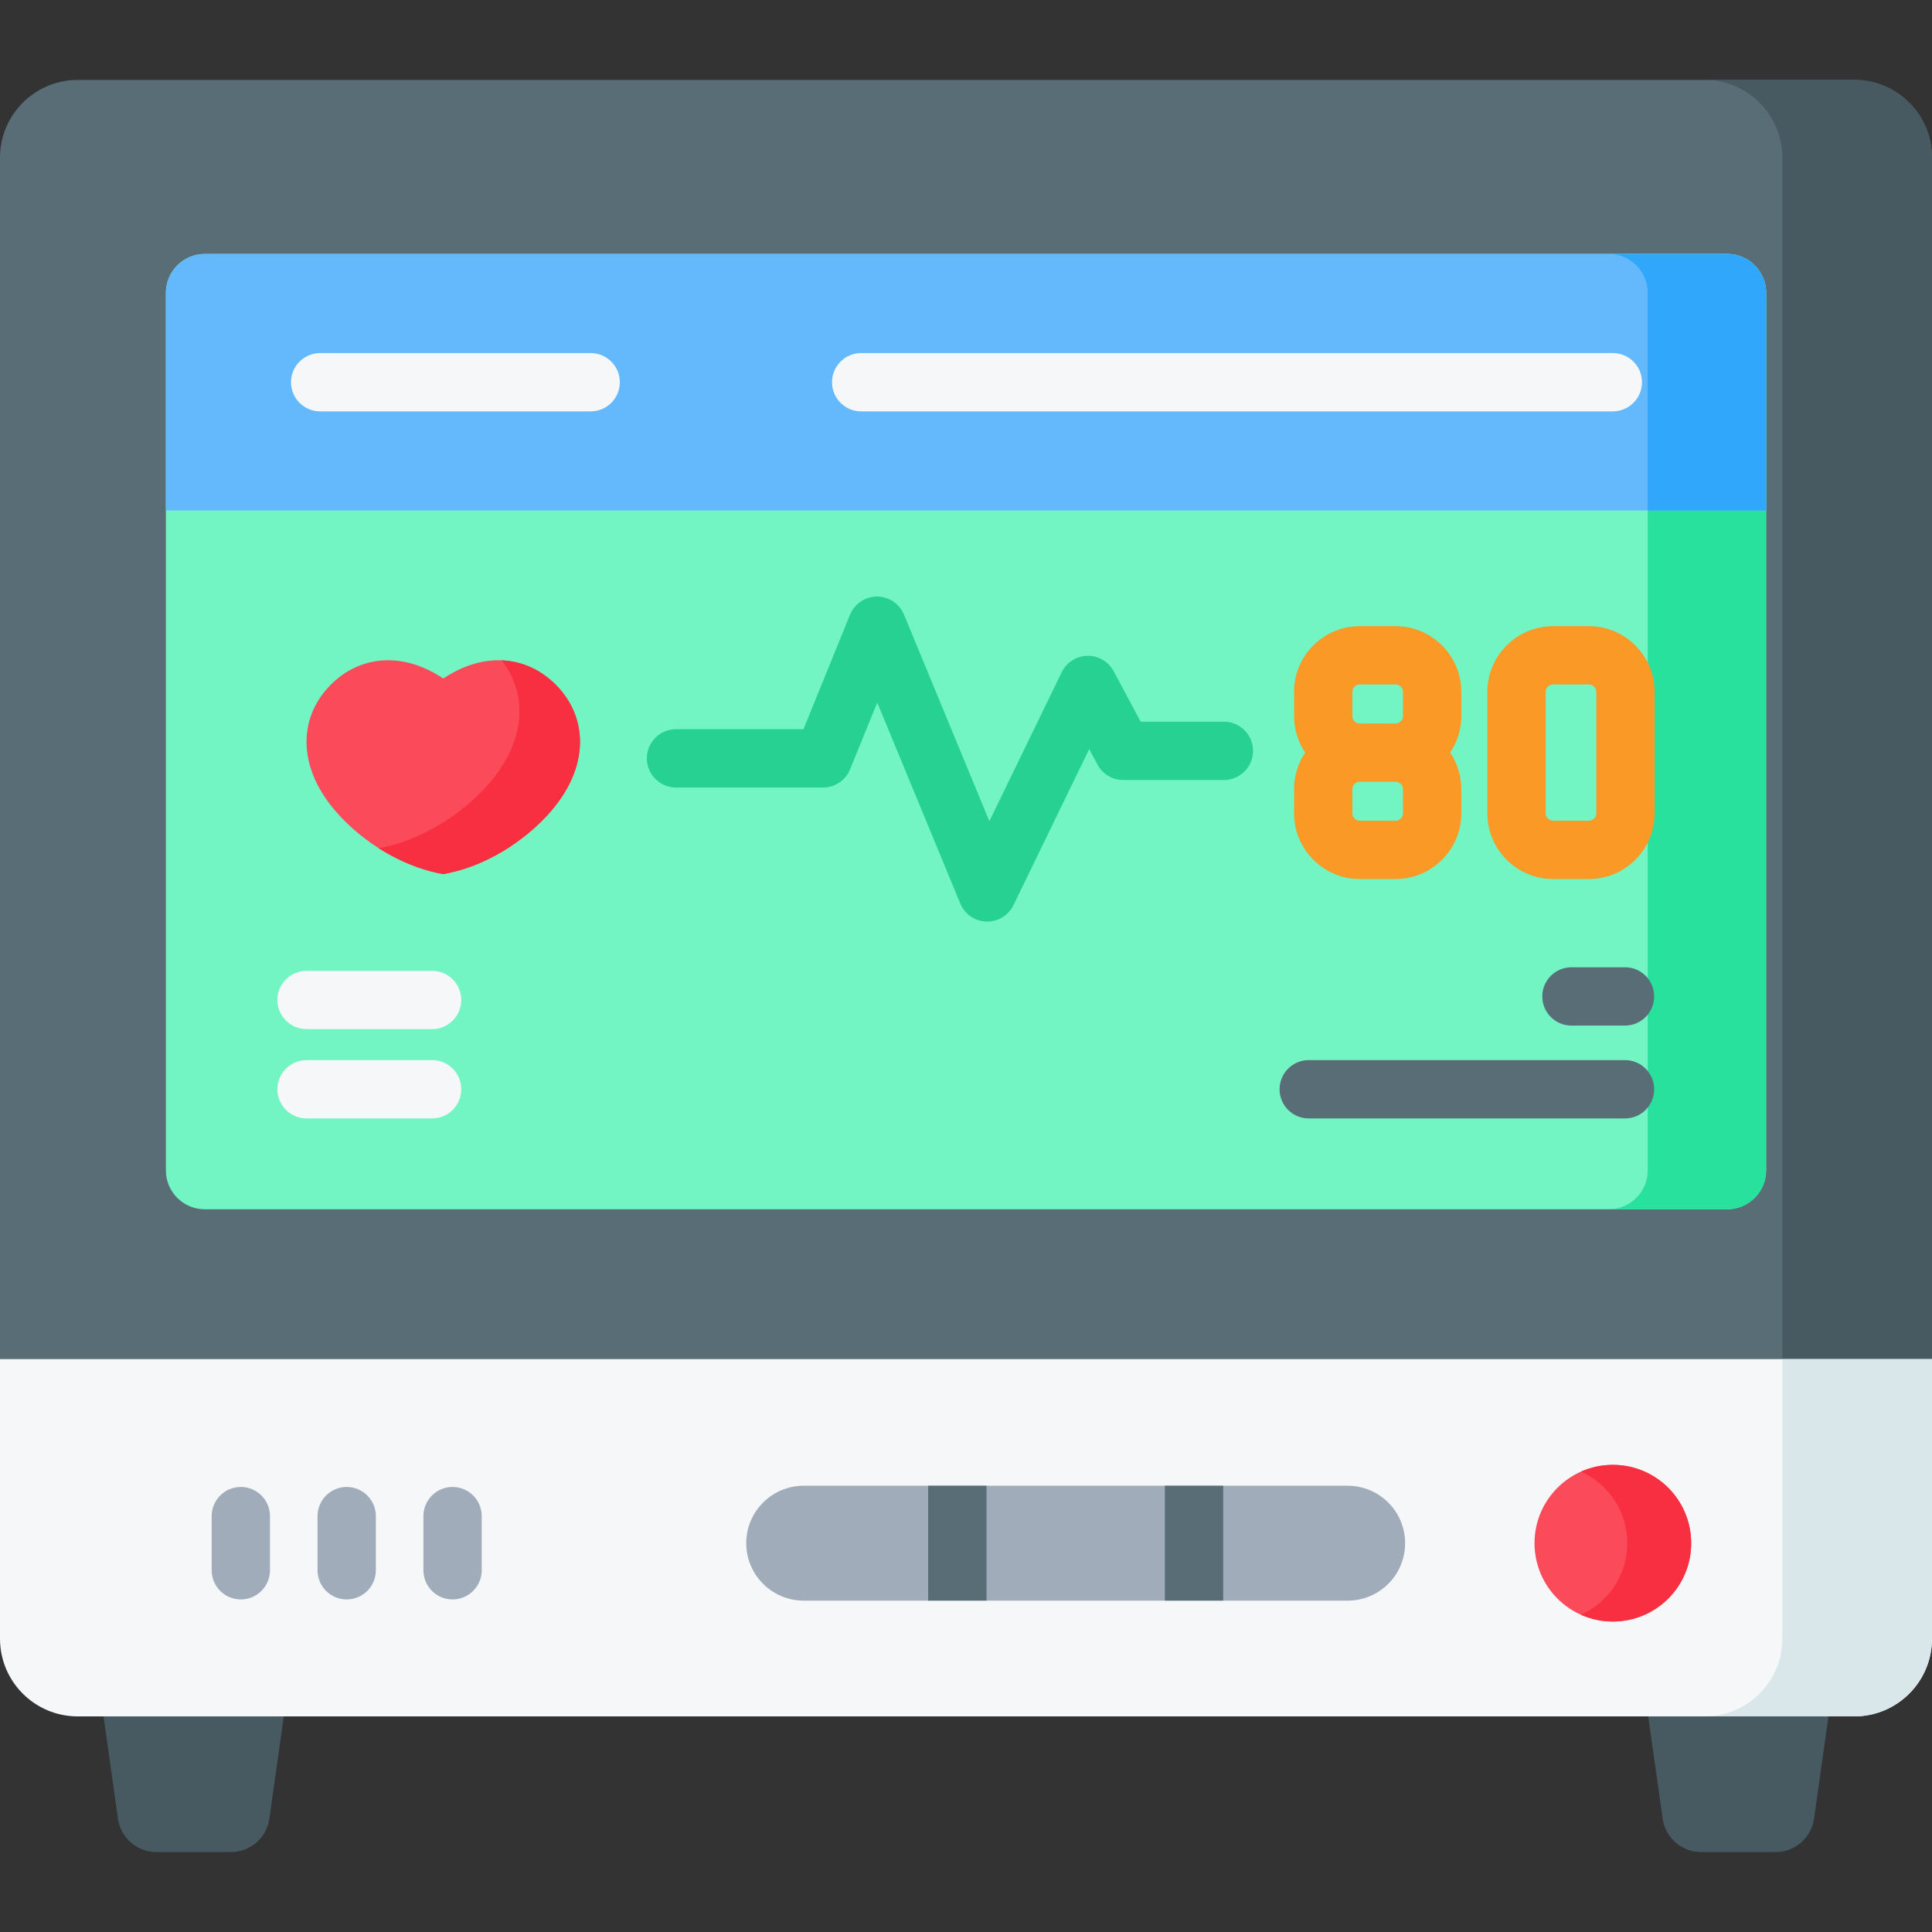 <?xml version="1.0" standalone="no"?><!DOCTYPE svg PUBLIC "-//W3C//DTD SVG 1.1//EN" "http://www.w3.org/Graphics/SVG/1.1/DTD/svg11.dtd"><svg height="1024" node-id="1" sillyvg="true" template-height="1024" template-width="1024" version="1.1" viewBox="0 0 1024 1024" width="1024" xmlns="http://www.w3.org/2000/svg" xmlns:xlink="http://www.w3.org/1999/xlink"><rect x="0" y="0" width="1024" height="1024" fill="#333333" stroke="none"/><defs node-id="55"><clipPath id="master_svg0_28_028" node-id="3"><path d="M 0.00 0.00 L 1024.00 0.00 L 1024.00 1024.00 L 0.00 1024.00 Z" fill="#000000" fill-rule="nonzero" node-id="58" stroke="none" target-height="1024" target-width="1024" target-x="0" target-y="0"></path></clipPath></defs><g node-id="184"><g clip-path="url(#master_svg0_28_028)" group-id="1" id="sillyvg_g_1" node-id="64"><path d="M 122.37 981.64 L 82.92 981.64 C 72.65 981.64 63.95 974.08 62.52 963.92 L 52.66 894.03 L 152.63 894.03 L 142.77 963.92 C 141.34 974.08 132.64 981.64 122.37 981.64 Z M 941.08 981.64 L 901.63 981.64 C 891.36 981.64 882.66 974.08 881.23 963.92 L 871.37 894.03 L 971.34 894.03 L 961.48 963.92 C 960.05 974.08 951.35 981.64 941.08 981.64 Z" fill="#475a61" fill-rule="nonzero" group-id="1,2,23" node-id="70" stroke="none" target-height="87.612" target-width="918.686" target-x="52.656" target-y="894.03"></path><path d="M 1024.00 753.24 L 1024.00 83.57 C 1024.00 60.81 1005.55 42.36 982.79 42.36 L 41.21 42.36 C 18.45 42.36 0.00 60.81 0.00 83.57 L 0.00 753.24 L 1024.00 753.24 Z" fill="#596d76" fill-rule="nonzero" group-id="1,3" node-id="76" stroke="none" target-height="710.884" target-width="1024" target-x="0" target-y="42.358"></path><path d="M 944.68 83.57 L 944.68 753.24 L 1024.00 753.24 L 1024.00 83.57 C 1024.00 60.80 1005.56 42.36 982.79 42.36 L 903.47 42.36 C 926.22 42.36 944.68 60.80 944.68 83.57 Z" fill="#475a61" fill-rule="nonzero" group-id="1,4" node-id="81" stroke="none" target-height="710.886" target-width="120.532" target-x="903.468" target-y="42.358"></path><path d="M 1024.00 720.34 L 1024.00 868.52 C 1024.00 891.29 1005.56 909.73 982.79 909.73 L 41.21 909.73 C 18.44 909.73 0.00 891.29 0.00 868.52 L 0.00 720.34 L 1024.00 720.34 Z" fill="#f5f7f8" fill-rule="nonzero" group-id="1,5" node-id="86" stroke="none" target-height="189.39" target-width="1024" target-x="0" target-y="720.34"></path><path d="M 1024.00 720.34 L 1024.00 868.52 C 1024.00 891.29 1005.56 909.73 982.79 909.73 L 903.47 909.73 C 926.21 909.73 944.68 891.29 944.68 868.52 L 944.68 720.34 L 1024.00 720.34 Z" fill="#d9e7eb" fill-rule="nonzero" group-id="1,6" node-id="91" stroke="none" target-height="189.39" target-width="120.532" target-x="903.468" target-y="720.34"></path><path d="M 896.36 817.93 C 896.36 840.86 877.77 859.44 854.84 859.44 C 831.91 859.44 813.33 840.86 813.33 817.93 C 813.33 795.00 831.91 776.41 854.84 776.41 C 877.77 776.41 896.36 795.00 896.36 817.93 Z" fill="#fb4a59" fill-rule="nonzero" group-id="1,7" node-id="96" stroke="none" target-height="83.032" target-width="83.032" target-x="813.326" target-y="776.412"></path><path d="M 896.36 817.92 C 896.36 840.85 877.78 859.44 854.84 859.44 C 848.83 859.44 843.10 858.16 837.93 855.83 C 852.41 849.36 862.51 834.81 862.51 817.92 C 862.51 801.03 852.41 786.48 837.93 780.01 C 843.25 777.62 849.01 776.39 854.84 776.40 C 877.78 776.40 896.36 795.01 896.36 817.92 Z" fill="#f82f40" fill-rule="nonzero" group-id="1,8" node-id="101" stroke="none" target-height="83.043" target-width="58.432" target-x="837.928" target-y="776.393"></path><path d="M 744.74 817.92 C 744.74 834.76 731.10 848.37 714.29 848.37 L 425.98 848.37 C 417.57 848.37 409.97 844.97 404.45 839.45 C 398.72 833.75 395.51 826.00 395.53 817.92 C 395.53 801.11 409.17 787.47 425.98 787.47 L 714.29 787.47 C 722.69 787.47 730.32 790.89 735.82 796.39 C 741.53 802.10 744.74 809.84 744.74 817.92 Z" fill="#a0acb9" fill-rule="nonzero" group-id="1,9" node-id="106" stroke="none" target-height="60.904" target-width="349.233" target-x="395.512" target-y="787.47"></path><path d="M 491.95 787.47 L 522.86 787.47 L 522.86 848.37 L 491.95 848.37 L 491.95 787.47 Z M 617.41 787.47 L 648.31 787.47 L 648.31 848.37 L 617.41 848.37 L 617.41 787.47 Z" fill="#596d76" fill-rule="nonzero" group-id="1,10,24" node-id="113" stroke="none" target-height="60.904" target-width="156.362" target-x="491.952" target-y="787.47"></path><path d="M 127.64 847.73 C 119.11 847.74 112.19 840.82 112.19 832.28 L 112.19 803.58 C 112.19 795.04 119.11 788.12 127.64 788.12 C 136.18 788.12 143.09 795.04 143.09 803.58 L 143.09 832.28 C 143.09 840.82 136.18 847.73 127.64 847.73 Z M 183.75 847.73 C 175.22 847.74 168.30 840.82 168.30 832.28 L 168.30 803.58 C 168.30 795.04 175.22 788.12 183.75 788.12 C 192.29 788.12 199.21 795.04 199.21 803.58 L 199.21 832.28 C 199.21 840.82 192.29 847.73 183.75 847.73 Z M 239.87 847.73 C 231.33 847.74 224.42 840.82 224.42 832.28 L 224.42 803.58 C 224.42 795.04 231.33 788.12 239.87 788.12 C 248.40 788.12 255.32 795.04 255.32 803.58 L 255.32 832.28 C 255.32 840.82 248.40 847.73 239.87 847.73 Z" fill="#a0acb9" fill-rule="nonzero" group-id="1,11,25" node-id="121" stroke="none" target-height="59.612" target-width="143.13" target-x="112.19" target-y="788.124"></path><path d="M 915.47 640.94 L 108.53 640.94 C 97.15 640.94 87.92 631.71 87.92 620.33 L 87.92 155.20 C 87.92 143.82 97.15 134.60 108.53 134.60 L 915.48 134.60 C 926.86 134.60 936.08 143.82 936.08 155.20 L 936.08 620.33 C 936.08 631.71 926.85 640.94 915.47 640.94 Z" fill="#72f4c3" fill-rule="nonzero" group-id="1,12" node-id="127" stroke="none" target-height="506.336" target-width="848.158" target-x="87.922" target-y="134.6"></path><path d="M 936.08 155.20 L 936.08 620.33 C 936.08 631.70 926.85 640.93 915.48 640.93 L 852.72 640.93 C 864.10 640.93 873.33 631.70 873.33 620.33 L 873.33 155.20 C 873.33 143.83 864.10 134.60 852.72 134.60 L 915.48 134.60 C 926.85 134.60 936.08 143.83 936.08 155.20 Z" fill="#27e19d" fill-rule="nonzero" group-id="1,13" node-id="132" stroke="none" target-height="506.334" target-width="83.362" target-x="852.722" target-y="134.6"></path><path d="M 936.08 155.20 L 936.08 270.56 L 87.92 270.56 L 87.92 155.20 C 87.92 143.83 97.15 134.60 108.52 134.60 L 915.48 134.60 C 926.85 134.60 936.08 143.83 936.08 155.20 Z" fill="#64b9fc" fill-rule="nonzero" group-id="1,14" node-id="137" stroke="none" target-height="135.964" target-width="848.168" target-x="87.916" target-y="134.6"></path><path d="M 936.08 155.20 L 936.08 270.56 L 873.33 270.56 L 873.33 155.20 C 873.33 143.83 864.10 134.60 852.72 134.60 L 915.48 134.60 C 926.85 134.60 936.08 143.83 936.08 155.20 Z" fill="#31a7fb" fill-rule="nonzero" group-id="1,15" node-id="142" stroke="none" target-height="135.964" target-width="83.362" target-x="852.722" target-y="134.6"></path><path d="M 313.08 218.04 L 169.71 218.04 C 161.17 218.05 154.24 211.13 154.24 202.59 C 154.24 194.05 161.17 187.13 169.71 187.13 L 313.08 187.13 C 321.61 187.13 328.53 194.05 328.53 202.59 C 328.53 211.12 321.61 218.04 313.08 218.04 Z M 854.84 218.04 L 456.44 218.04 C 447.90 218.05 440.98 211.13 440.98 202.59 C 440.98 194.05 447.90 187.13 456.44 187.13 L 854.84 187.13 C 863.38 187.13 870.29 194.05 870.29 202.59 C 870.29 211.12 863.38 218.04 854.84 218.04 Z" fill="#f5f7f8" fill-rule="nonzero" group-id="1,16" node-id="147" stroke="none" target-height="30.921" target-width="716.051" target-x="154.243" target-y="187.126"></path><path d="M 294.50 362.86 C 279.43 347.79 256.99 344.90 234.94 359.64 C 212.90 344.90 190.45 347.79 175.38 362.86 C 157.45 380.80 156.75 409.19 182.49 434.92 C 196.51 448.94 215.30 459.84 234.94 463.30 C 254.59 459.84 273.38 448.94 287.40 434.92 C 313.13 409.19 312.44 380.80 294.50 362.86 Z" fill="#fb4a59" fill-rule="nonzero" group-id="1,17" node-id="152" stroke="none" target-height="118.396" target-width="156.376" target-x="156.754" target-y="344.9"></path><path d="M 287.40 434.93 C 273.37 448.94 254.58 459.84 234.94 463.30 C 222.93 461.18 211.25 456.28 200.76 449.58 C 220.91 445.87 240.16 434.64 254.56 420.26 C 279.20 395.62 280.48 368.63 265.89 350.00 C 276.71 350.44 286.62 354.97 294.51 362.86 C 312.43 380.80 313.13 409.20 287.40 434.93 Z" fill="#f82f40" fill-rule="nonzero" group-id="1,18" node-id="157" stroke="none" target-height="113.298" target-width="112.372" target-x="200.762" target-y="350.004"></path><path d="M 523.25 488.45 C 517.00 488.44 511.36 484.67 508.97 478.89 L 464.96 372.37 L 450.56 407.77 C 448.19 413.59 442.53 417.40 436.24 417.40 L 358.29 417.40 C 349.76 417.40 342.84 410.48 342.84 401.95 C 342.84 393.41 349.76 386.50 358.29 386.50 L 425.85 386.50 L 450.53 325.82 C 452.90 320.01 458.53 316.21 464.80 316.19 L 464.85 316.19 C 471.10 316.19 476.74 319.96 479.13 325.74 L 524.39 435.27 L 562.72 356.30 C 565.26 351.07 570.51 347.71 576.32 347.59 C 582.12 347.48 587.50 350.63 590.25 355.74 L 604.59 382.51 L 648.68 382.51 C 657.22 382.51 664.13 389.43 664.13 397.96 C 664.13 406.50 657.22 413.42 648.68 413.42 L 595.33 413.42 C 589.64 413.42 584.40 410.28 581.71 405.26 L 577.30 397.03 L 537.16 479.74 C 534.57 485.06 529.17 488.44 523.25 488.45 Z" fill="#26d192" fill-rule="nonzero" group-id="1,19" node-id="162" stroke="none" target-height="172.258" target-width="321.292" target-x="342.842" target-y="316.188"></path><path d="M 720.71 465.91 L 739.68 465.91 C 758.89 465.91 774.52 450.28 774.52 431.06 L 774.52 418.28 C 774.53 411.37 772.47 404.62 768.61 398.89 C 772.47 393.16 774.53 386.41 774.52 379.50 L 774.52 366.71 C 774.52 347.50 758.89 331.87 739.68 331.87 L 720.71 331.87 C 701.50 331.87 685.87 347.50 685.87 366.71 L 685.87 379.50 C 685.86 386.41 687.92 393.16 691.78 398.89 C 687.92 404.62 685.86 411.37 685.87 418.28 L 685.87 431.06 C 685.87 450.28 701.50 465.91 720.71 465.91 Z M 743.61 431.06 C 743.61 433.24 741.85 435.00 739.68 435.00 L 720.71 435.00 C 718.54 435.00 716.77 433.24 716.77 431.06 L 716.77 418.28 C 716.77 416.11 718.54 414.34 720.71 414.34 L 739.68 414.34 C 741.85 414.34 743.61 416.10 743.61 418.28 L 743.61 431.06 Z M 716.77 366.71 C 716.77 364.54 718.54 362.78 720.71 362.78 L 739.68 362.78 C 741.85 362.78 743.61 364.54 743.61 366.71 L 743.61 379.50 C 743.61 381.67 741.85 383.44 739.68 383.44 L 720.71 383.44 C 718.54 383.43 716.77 381.67 716.77 379.50 L 716.77 366.71 Z M 842.14 331.87 L 823.17 331.87 C 803.96 331.87 788.33 347.50 788.33 366.71 L 788.33 431.06 C 788.33 450.28 803.96 465.91 823.17 465.91 L 842.14 465.91 C 861.35 465.91 876.98 450.28 876.98 431.06 L 876.98 366.71 C 876.98 347.50 861.35 331.87 842.14 331.87 Z M 846.08 431.06 C 846.08 433.24 844.31 435.00 842.14 435.00 L 823.17 435.00 C 821.00 435.00 819.24 433.24 819.24 431.06 L 819.24 366.71 C 819.24 364.54 821.00 362.78 823.17 362.78 L 842.14 362.78 C 844.31 362.78 846.08 364.54 846.08 366.71 L 846.08 431.06 Z" fill="#fb9927" fill-rule="nonzero" group-id="1,20" node-id="167" stroke="none" target-height="134.036" target-width="191.125" target-x="685.859" target-y="331.87"></path><path d="M 861.53 512.67 L 832.66 512.67 C 824.22 512.81 817.45 519.69 817.45 528.13 C 817.45 536.57 824.22 543.44 832.66 543.58 L 861.53 543.57 C 869.97 543.44 876.74 536.56 876.74 528.12 C 876.74 519.68 869.97 512.80 861.53 512.67 Z M 861.53 561.88 L 693.40 561.88 C 684.97 562.02 678.20 568.90 678.20 577.34 C 678.20 585.77 684.97 592.65 693.40 592.79 L 861.53 592.79 C 869.97 592.65 876.74 585.77 876.74 577.33 C 876.74 568.90 869.97 562.02 861.53 561.88 Z" fill="#596d76" fill-rule="nonzero" group-id="1,21,26" node-id="174" stroke="none" target-height="80.118" target-width="198.54" target-x="678.197" target-y="512.67"></path><path d="M 229.03 545.46 L 162.47 545.46 C 153.93 545.46 147.02 538.54 147.02 530.01 C 147.02 521.48 153.93 514.56 162.47 514.56 L 229.03 514.56 C 237.57 514.56 244.48 521.48 244.48 530.01 C 244.48 538.54 237.57 545.46 229.03 545.46 Z M 229.03 592.79 L 162.47 592.79 C 153.93 592.79 147.02 585.87 147.02 577.33 C 147.02 568.80 153.93 561.88 162.47 561.88 L 229.03 561.88 C 237.57 561.88 244.48 568.80 244.48 577.33 C 244.48 585.87 237.57 592.79 229.03 592.79 Z" fill="#f5f7f8" fill-rule="nonzero" group-id="1,22,27" node-id="182" stroke="none" target-height="78.228" target-width="97.466" target-x="147.016" target-y="514.558"></path></g></g></svg>